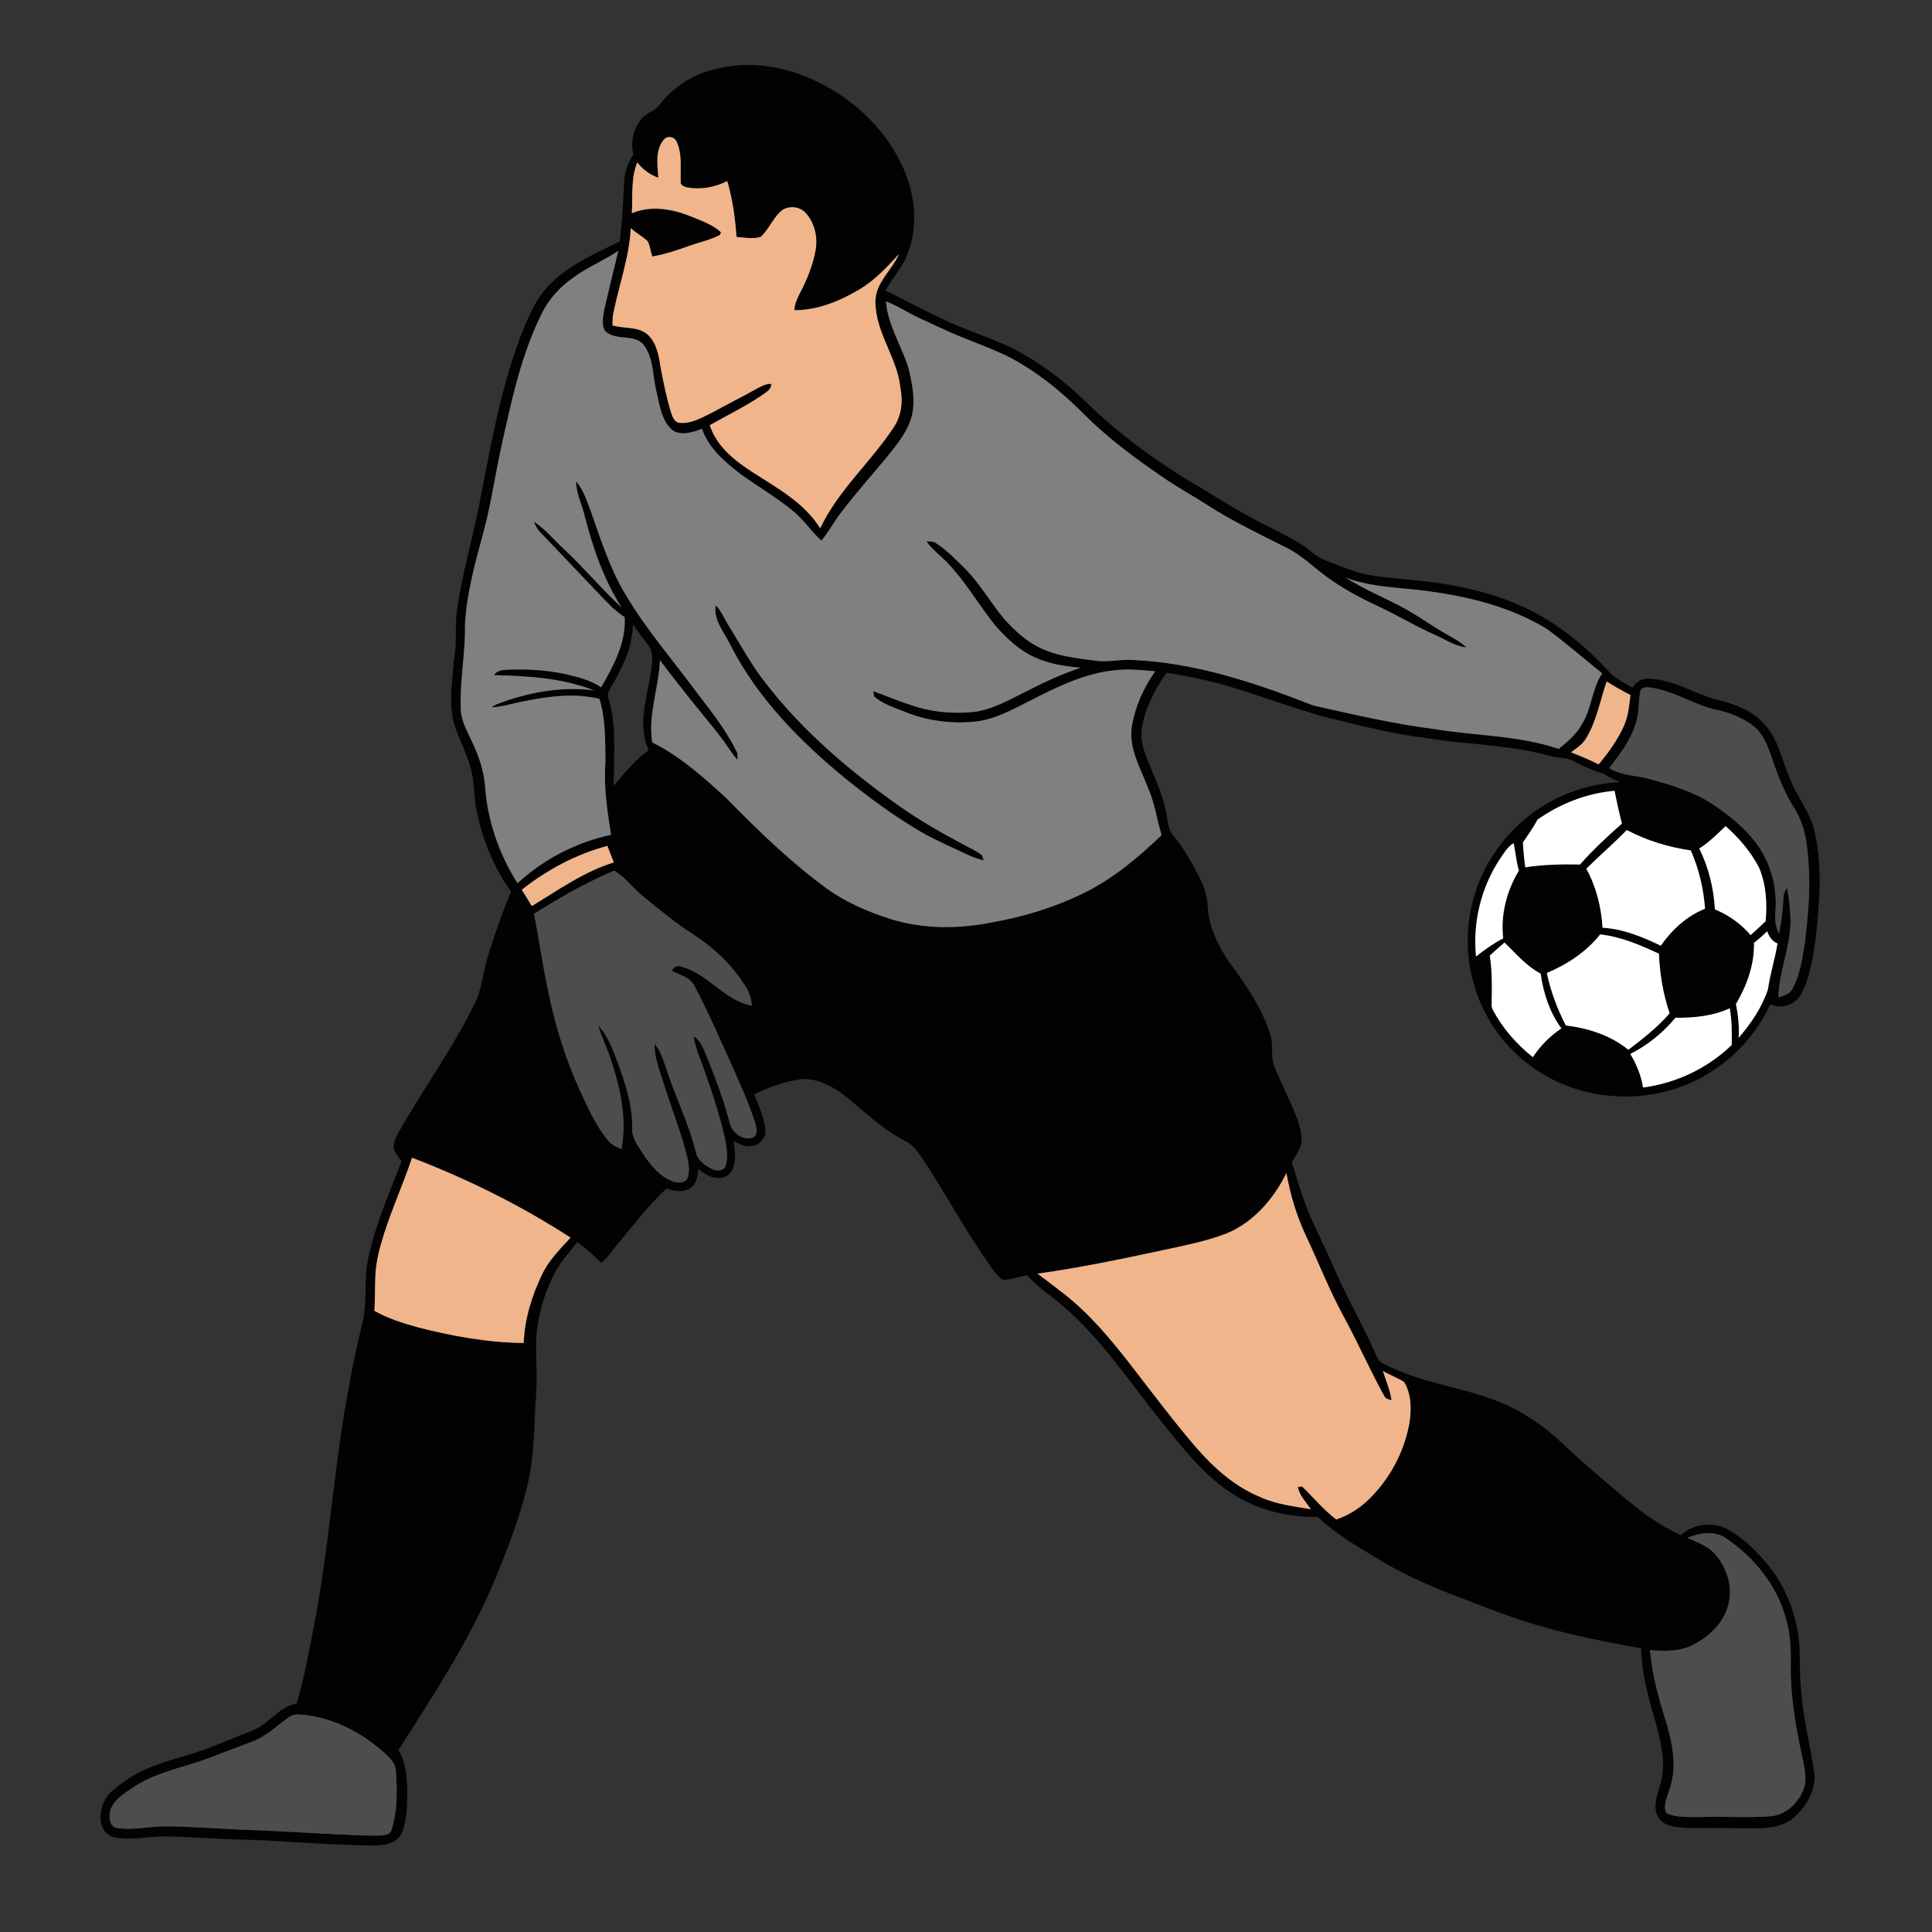 <?xml version="1.0" encoding="UTF-8" ?>
<!DOCTYPE svg PUBLIC "-//W3C//DTD SVG 1.1//EN" "http://www.w3.org/Graphics/SVG/1.1/DTD/svg11.dtd">
<svg width="1000pt" height="1000pt" viewBox="0 0 1000 1000" version="1.1" xmlns="http://www.w3.org/2000/svg">
<rect x="0" y="0" width="1000" height="1000" fill="#333333" stroke="none"/>
<g id="#020202ff">
<path fill="#020202" opacity="1.00" d=" M 372.27 35.32 C 390.47 31.01 409.75 35.16 426.05 43.81 C 444.23 53.44 459.76 68.81 467.91 87.86 C 473.79 101.54 475.33 117.60 469.68 131.62 C 467.09 138.55 461.77 143.89 458.38 150.38 C 467.77 155.13 477.13 159.93 486.59 164.54 C 498.95 170.58 512.20 174.53 524.60 180.49 C 538.12 187.63 550.54 196.82 561.51 207.47 C 579.74 225.44 600.72 240.44 622.82 253.27 C 632.74 259.39 642.68 265.48 653.05 270.81 C 660.08 274.43 667.29 277.76 673.96 282.05 C 677.84 284.45 680.97 288.04 685.31 289.70 C 689.81 291.62 694.43 293.27 699.02 294.98 C 710.55 299.17 722.96 299.16 735.01 300.58 C 751.91 302.46 768.86 305.75 784.57 312.46 C 803.75 320.33 820.24 333.73 834.06 349.00 C 837.34 351.77 841.14 353.84 844.90 355.91 C 846.76 353.24 849.56 351.13 852.96 351.29 C 865.12 351.41 875.70 358.21 886.99 361.76 C 896.97 364.03 907.54 367.57 914.12 375.91 C 920.88 383.71 922.40 394.24 926.64 403.34 C 930.03 412.50 936.79 420.09 939.04 429.72 C 943.43 448.07 941.85 467.17 939.78 485.73 C 938.34 495.47 937.04 505.56 932.37 514.37 C 929.44 520.08 922.06 522.53 916.28 519.78 C 909.36 534.97 897.61 547.87 883.19 556.26 C 855.72 572.68 818.73 571.08 792.88 552.15 C 778.23 541.65 767.35 526.02 762.63 508.61 C 758.15 492.55 758.82 475.13 764.46 459.44 C 771.32 440.33 785.49 423.97 803.40 414.40 C 814.26 408.74 826.33 405.38 838.57 404.79 C 835.63 403.70 832.82 402.29 830.26 400.48 C 824.60 399.01 819.34 396.40 814.11 393.85 C 810.12 391.71 805.42 392.44 801.21 391.01 C 780.62 385.30 759.09 385.50 738.13 381.98 C 720.46 379.92 703.25 375.26 685.99 371.16 C 667.48 365.98 649.53 359.01 631.04 353.81 C 622.07 351.43 612.94 349.69 603.79 348.19 C 597.75 356.85 592.66 366.43 590.98 376.98 C 590.43 381.17 591.07 385.44 592.50 389.40 C 596.22 399.94 601.77 409.89 603.65 421.01 C 604.57 424.91 604.50 429.42 607.34 432.57 C 612.45 438.50 616.15 445.45 619.85 452.30 C 622.63 457.49 624.86 463.10 625.08 469.05 C 625.72 481.05 631.66 491.92 638.70 501.37 C 646.25 511.90 653.61 522.91 657.45 535.40 C 659.38 540.86 657.37 546.90 659.72 552.26 C 663.34 561.45 668.17 570.13 671.52 579.43 C 672.78 583.40 674.08 587.57 673.59 591.78 C 672.69 595.39 670.44 598.45 668.65 601.65 C 671.85 612.09 674.90 622.62 679.50 632.56 C 683.48 641.25 687.75 649.79 691.51 658.58 C 697.63 672.75 705.56 686.05 711.70 700.22 C 712.59 701.92 713.12 704.03 714.83 705.14 C 738.63 718.48 767.85 717.97 790.77 733.27 C 803.75 740.88 813.57 752.45 825.10 761.89 C 839.26 773.76 852.84 786.94 869.94 794.55 C 876.39 788.70 886.70 787.41 894.35 791.63 C 901.60 795.73 907.76 801.55 913.23 807.78 C 925.36 821.43 931.73 839.79 931.55 857.98 C 931.56 868.66 932.33 879.34 934.15 889.87 C 935.49 898.93 937.71 907.84 938.94 916.91 C 940.42 926.27 934.95 935.20 928.10 941.09 C 922.28 946.02 914.25 946.29 907.01 946.31 C 895.69 946.19 884.38 946.21 873.06 946.14 C 867.91 945.74 861.31 945.64 858.34 940.62 C 855.24 935.54 857.70 929.51 859.18 924.32 C 862.46 914.47 860.14 903.96 857.68 894.22 C 853.85 880.80 849.69 867.21 849.47 853.15 C 832.21 850.05 814.96 846.72 798.09 841.88 C 783.98 837.95 770.35 832.54 756.70 827.28 C 743.27 822.24 730.03 816.56 717.56 809.44 C 705.31 802.02 692.55 795.06 682.07 785.17 C 667.35 785.32 652.32 782.05 639.69 774.26 C 623.47 764.55 611.95 749.15 600.23 734.71 C 583.96 714.46 569.60 692.27 549.54 675.44 C 543.65 670.23 536.67 666.18 531.67 660.02 C 527.46 660.74 523.37 662.42 519.07 662.45 C 516.30 660.72 514.53 657.90 512.64 655.34 C 500.37 637.96 490.22 619.22 478.60 601.42 C 475.84 597.28 473.04 592.77 468.40 590.52 C 457.33 584.80 448.26 576.15 438.73 568.29 C 432.32 562.99 424.55 558.64 416.07 558.42 C 407.13 559.35 398.49 562.41 390.48 566.39 C 392.62 572.51 395.71 578.48 396.17 585.04 C 396.47 588.86 393.57 592.31 389.89 593.06 C 386.30 594.12 382.83 592.27 379.79 590.57 C 380.43 596.33 381.70 603.57 377.12 608.10 C 372.11 611.83 365.69 608.61 361.52 605.14 C 361.05 608.53 360.67 612.49 357.65 614.69 C 353.96 617.59 349.02 616.41 344.93 615.19 C 336.11 623.33 328.87 632.95 321.17 642.11 C 317.84 645.96 315.13 650.37 311.22 653.69 C 307.32 649.83 303.30 646.07 298.79 642.93 C 294.76 648.21 290.10 653.09 287.00 659.02 C 282.36 668.06 279.32 677.93 277.91 687.98 C 276.79 699.28 278.42 710.64 277.48 721.95 C 276.32 736.94 276.76 752.14 273.42 766.89 C 270.09 781.74 264.82 796.08 259.16 810.18 C 246.05 844.39 225.81 875.16 206.19 905.89 C 210.07 911.81 210.46 919.12 210.78 925.99 C 210.76 933.42 210.87 941.16 208.18 948.21 C 206.62 952.35 202.27 954.52 198.08 954.92 C 190.73 955.66 183.35 954.88 175.99 954.72 C 158.63 954.19 141.34 952.39 123.97 952.17 C 111.29 951.76 98.64 950.77 85.96 950.53 C 77.00 950.41 67.92 952.86 59.04 950.93 C 54.14 949.91 51.67 944.63 52.15 939.99 C 51.99 934.77 54.62 929.90 58.52 926.57 C 64.47 921.53 71.18 917.32 78.46 914.49 C 89.23 910.20 100.70 907.95 111.39 903.45 C 118.05 900.75 124.70 898.05 131.39 895.42 C 139.51 892.02 144.49 883.25 153.51 881.76 C 157.34 869.34 159.57 856.54 162.08 843.81 C 170.56 801.20 172.75 757.62 181.13 714.99 C 182.80 704.90 185.19 694.96 187.52 685.01 C 190.31 673.74 188.14 661.95 190.72 650.65 C 194.54 633.53 201.49 617.35 207.87 601.09 C 206.28 598.89 204.24 596.76 203.78 593.98 C 203.69 590.97 205.18 588.23 206.60 585.67 C 219.04 563.62 234.09 543.05 245.27 520.29 C 249.67 512.12 250.02 502.66 252.84 493.96 C 256.29 482.99 260.10 472.12 264.49 461.49 C 255.01 448.24 249.06 432.76 246.15 416.80 C 245.28 410.38 245.46 403.79 243.59 397.54 C 241.41 389.16 236.96 381.59 234.66 373.25 C 232.38 362.61 234.11 351.70 235.03 341.01 C 236.73 331.99 235.20 322.76 236.82 313.74 C 239.44 296.96 244.06 280.58 247.50 263.96 C 253.46 233.82 258.46 203.23 269.35 174.37 C 273.32 164.38 277.48 153.98 285.39 146.39 C 295.36 136.61 308.46 131.12 320.77 124.96 C 322.06 114.67 322.56 104.31 323.05 93.96 C 323.22 88.92 325.16 84.19 327.82 79.98 C 326.27 73.49 327.87 66.35 332.25 61.29 C 334.77 58.30 339.05 57.52 341.30 54.27 C 348.86 44.47 360.10 37.58 372.27 35.32 M 343.50 72.41 C 338.98 77.91 340.38 85.48 340.72 92.02 C 336.44 90.40 332.63 87.72 329.86 84.06 C 326.43 92.43 327.55 101.59 327.04 110.39 C 336.70 106.25 347.58 108.07 357.06 111.80 C 362.64 114.13 368.65 116.07 373.19 120.22 C 373.03 120.59 372.71 121.32 372.55 121.68 C 367.64 124.16 362.22 125.34 357.06 127.15 C 350.69 129.40 344.29 131.65 337.60 132.74 C 336.72 130.13 336.54 127.27 335.22 124.83 C 332.53 122.30 329.18 120.59 326.49 118.05 C 325.71 133.39 320.22 147.90 317.33 162.87 C 317.03 164.71 317.03 166.58 317.01 168.44 C 322.95 170.19 329.91 168.84 335.01 172.99 C 339.80 177.22 341.00 183.93 341.87 189.96 C 343.41 197.99 345.00 206.04 347.44 213.85 C 348.18 216.02 349.30 218.87 352.04 218.89 C 358.30 219.36 363.86 215.80 369.29 213.20 C 376.58 209.15 384.06 205.47 391.33 201.39 C 393.76 200.11 396.26 198.55 399.12 198.70 C 399.45 201.41 396.83 202.74 395.02 204.14 C 386.25 210.19 376.62 214.83 367.37 220.07 C 370.86 231.00 380.29 238.47 389.57 244.44 C 402.28 252.63 416.32 260.22 424.54 273.44 C 433.80 253.82 450.58 239.31 462.43 221.42 C 466.54 215.49 467.49 207.96 466.08 200.98 C 464.58 185.18 452.97 172.01 453.12 155.91 C 453.20 146.13 461.77 139.89 465.29 131.45 C 459.01 138.46 452.42 145.40 444.20 150.18 C 434.23 156.03 422.93 160.57 411.23 160.56 C 411.18 157.47 412.58 154.64 413.93 151.95 C 417.57 145.04 420.60 137.71 422.05 130.01 C 423.43 123.06 421.79 115.31 416.86 110.08 C 413.58 106.47 407.21 106.28 403.74 109.69 C 399.85 113.55 397.73 118.86 393.79 122.62 C 389.68 123.81 385.36 123.01 381.20 122.63 C 380.57 112.88 379.18 103.10 376.43 93.72 C 370.18 96.89 362.96 98.25 356.03 97.07 C 354.50 96.72 352.12 96.12 352.35 94.09 C 352.06 87.27 353.24 80.00 350.35 73.58 C 349.31 70.74 345.37 69.88 343.50 72.41 M 296.71 143.73 C 289.63 148.59 283.74 155.21 280.06 163.00 C 269.58 184.38 264.68 207.88 259.54 230.98 C 256.33 245.47 254.32 260.21 250.48 274.57 C 246.21 290.48 241.61 306.50 240.67 323.04 C 241.03 337.73 237.90 352.28 238.50 366.98 C 238.61 372.80 241.56 377.92 243.93 383.06 C 247.43 390.28 250.20 397.97 251.00 405.99 C 252.10 424.13 258.14 441.84 267.86 457.17 C 281.37 444.69 298.30 435.94 316.28 432.09 C 314.27 419.51 312.38 406.77 313.39 394.00 C 313.19 383.21 313.53 372.13 310.26 361.72 C 296.99 358.51 283.15 360.51 269.98 363.23 C 264.77 364.26 259.65 365.90 254.30 366.13 C 255.23 365.52 256.18 364.97 257.18 364.48 C 273.09 358.42 290.40 355.12 307.43 357.33 C 291.02 350.90 273.12 349.87 255.69 349.47 C 257.23 346.89 260.37 346.74 263.05 346.62 C 272.83 346.26 282.69 346.76 292.28 348.83 C 298.82 350.29 305.51 351.93 311.14 355.76 C 317.51 344.67 324.14 332.69 323.32 319.44 C 320.25 317.32 317.30 315.00 314.72 312.29 C 303.08 300.24 291.67 287.97 280.03 275.92 C 278.36 274.25 277.10 272.23 276.35 270.00 C 282.44 273.98 287.00 279.78 292.36 284.63 C 302.52 294.18 311.47 304.93 321.72 314.38 C 312.47 299.99 306.92 283.68 302.67 267.22 C 301.29 261.15 298.15 255.42 298.21 249.08 C 302.01 253.69 303.85 259.48 305.93 264.98 C 311.00 279.43 315.71 294.18 323.58 307.41 C 334.53 325.97 348.75 342.24 361.49 359.52 C 368.68 368.86 375.97 378.24 381.20 388.85 C 382.00 390.22 381.67 391.83 381.68 393.33 C 379.78 391.17 378.15 388.82 376.57 386.44 C 372.61 380.48 367.89 375.09 363.42 369.52 C 355.97 360.40 348.71 351.12 341.58 341.74 C 341.03 356.00 335.31 369.88 337.60 384.25 C 352.04 391.42 364.14 402.30 375.92 413.11 C 392.27 429.80 409.13 446.15 428.02 459.98 C 438.08 467.15 449.57 472.12 461.32 475.80 C 478.30 480.99 496.50 480.86 513.80 477.36 C 530.38 474.40 546.66 469.39 561.74 461.85 C 576.57 454.45 589.34 443.66 601.23 432.26 C 598.75 424.17 597.70 415.65 594.23 407.86 C 590.33 397.64 584.14 387.36 585.82 376.01 C 587.56 365.72 591.89 355.95 597.93 347.47 C 590.98 346.83 583.97 346.08 577.00 346.92 C 561.48 348.49 547.24 355.47 533.55 362.50 C 524.45 367.06 515.31 372.26 505.03 373.49 C 492.72 374.79 480.10 373.18 468.61 368.54 C 463.07 366.24 457.00 364.53 452.43 360.49 C 452.33 359.80 452.13 358.43 452.03 357.75 C 458.46 360.05 464.73 362.79 471.26 364.84 C 481.64 368.56 492.86 369.57 503.80 368.52 C 513.87 367.32 522.69 361.99 531.64 357.63 C 540.55 353.00 549.73 348.86 559.25 345.62 C 551.24 344.87 543.10 343.72 535.74 340.28 C 527.79 336.82 521.39 330.72 515.65 324.37 C 505.87 312.45 498.52 298.49 487.02 288.03 C 484.36 285.59 481.58 283.21 479.52 280.22 C 481.28 280.22 483.21 280.11 484.69 281.26 C 490.02 284.82 494.57 289.42 499.12 293.91 C 507.07 301.83 512.59 311.72 519.71 320.32 C 525.13 326.30 531.18 332.01 538.58 335.43 C 547.42 339.72 557.33 340.70 566.94 341.95 C 573.28 342.94 579.61 341.20 585.97 341.58 C 618.51 342.92 649.73 353.40 679.80 365.16 C 700.55 369.80 721.32 374.68 742.44 377.36 C 763.84 380.90 786.02 380.58 806.76 387.62 C 811.54 383.83 816.33 379.73 819.16 374.20 C 823.97 366.21 823.99 356.30 829.30 348.56 C 819.76 340.86 810.50 332.79 800.62 325.52 C 779.21 312.54 754.14 307.35 729.51 304.88 C 718.35 303.83 706.99 303.01 696.43 298.95 C 705.34 304.57 715.05 308.70 724.38 313.52 C 732.41 317.62 739.68 322.99 747.46 327.52 C 751.39 329.90 755.65 331.88 759.03 335.08 C 752.96 334.54 747.92 330.80 742.46 328.49 C 732.48 324.08 723.18 318.36 713.28 313.80 C 704.21 309.53 695.28 304.83 687.17 298.90 C 679.98 293.74 673.71 287.25 665.65 283.39 C 651.80 276.36 637.72 269.71 624.67 261.25 C 616.95 256.28 608.85 251.92 601.33 246.64 C 587.26 236.95 573.38 226.79 561.34 214.62 C 549.38 202.64 536.08 191.76 520.92 184.09 C 513.02 180.46 504.90 177.33 496.83 174.10 C 489.83 171.32 483.12 167.89 476.25 164.83 C 470.23 162.14 464.77 158.33 458.59 156.00 C 459.51 168.17 466.39 178.60 470.08 189.96 C 472.04 197.91 473.82 206.30 472.17 214.47 C 470.15 223.13 464.26 230.12 458.79 236.87 C 450.81 246.52 442.43 255.85 434.92 265.87 C 431.47 270.40 428.80 275.48 425.14 279.85 C 419.91 275.08 416.02 269.03 410.52 264.53 C 401.99 257.51 392.41 251.92 383.44 245.50 C 375.28 239.13 366.78 232.12 363.37 221.96 C 358.64 223.70 352.89 225.72 348.22 222.80 C 342.30 217.85 341.44 209.60 339.75 202.55 C 337.75 194.38 338.36 185.09 332.90 178.16 C 327.73 172.58 318.23 176.72 313.03 171.11 C 311.33 168.04 312.11 164.27 312.62 160.96 C 314.94 150.56 317.55 140.22 320.05 129.85 C 312.53 134.92 304.00 138.28 296.71 143.73 M 327.55 322.94 C 327.58 334.70 322.24 345.52 316.42 355.42 C 315.60 357.12 314.13 358.90 314.82 360.91 C 319.44 375.74 317.55 391.48 317.66 406.75 C 323.17 400.11 328.76 393.39 335.78 388.27 C 330.03 376.03 334.38 362.54 336.57 350.01 C 337.34 344.70 339.09 338.32 335.32 333.73 C 332.65 330.19 329.96 326.67 327.55 322.94 M 820.65 382.63 C 818.79 385.52 815.82 387.38 813.13 389.41 C 818.00 391.26 822.81 393.30 827.47 395.66 C 832.56 389.49 837.36 382.95 840.61 375.60 C 842.83 370.61 843.29 365.11 843.93 359.75 C 839.74 357.56 835.58 355.32 831.62 352.73 C 828.11 362.73 826.40 373.53 820.65 382.63 M 849.04 358.04 C 847.89 362.98 848.47 368.17 847.07 373.07 C 844.58 382.33 838.72 390.15 832.91 397.60 C 839.67 401.71 847.81 401.36 855.19 403.56 C 865.84 406.61 876.65 409.85 886.00 415.98 C 893.90 421.18 901.46 427.13 907.45 434.51 C 916.14 444.79 920.02 458.63 918.98 471.96 C 918.60 475.82 918.97 479.77 920.81 483.25 C 922.22 476.87 922.73 470.35 923.19 463.86 C 923.19 462.21 924.09 460.81 924.91 459.45 C 926.20 465.19 926.52 471.11 926.81 476.97 C 926.60 490.34 920.82 502.94 920.47 516.30 C 923.15 515.34 926.38 514.59 927.77 511.79 C 931.86 504.31 932.95 495.66 934.27 487.36 C 935.74 474.98 936.88 462.50 936.29 450.02 C 935.70 439.42 934.86 428.23 929.12 418.97 C 923.62 410.38 919.91 400.81 916.74 391.16 C 914.88 385.88 912.67 380.42 908.52 376.52 C 902.94 372.01 896.19 369.08 889.21 367.57 C 876.99 365.13 866.44 357.40 853.97 355.85 C 852.15 355.62 849.20 355.61 849.04 358.04 M 795.76 424.30 C 793.63 428.44 790.85 432.19 788.27 436.05 C 788.47 440.36 788.90 444.65 789.48 448.93 C 798.85 447.46 808.35 447.28 817.82 447.47 C 824.48 439.86 831.94 432.99 839.49 426.28 C 838.05 420.66 836.85 414.99 835.67 409.32 C 821.30 410.57 807.49 415.96 795.76 424.30 M 879.53 439.19 C 884.39 448.96 887.03 459.81 887.64 470.69 C 894.70 473.64 901.20 478.11 906.09 484.03 C 908.74 481.68 911.33 479.26 913.90 476.81 C 914.72 467.39 914.19 457.61 910.38 448.84 C 906.06 440.76 900.07 433.63 893.17 427.62 C 888.85 431.74 884.59 435.98 879.53 439.19 M 842.01 429.62 C 835.30 436.57 827.92 442.84 821.06 449.65 C 826.22 458.96 828.85 469.60 829.46 480.19 C 840.09 480.81 850.12 484.91 859.60 489.50 C 865.32 481.29 873.14 474.08 882.53 470.35 C 881.77 459.98 879.35 449.69 875.14 440.17 C 863.62 438.54 852.31 435.04 842.01 429.62 M 776.45 444.45 C 766.62 459.25 762.20 477.43 763.98 495.09 C 768.41 491.58 773.03 488.31 778.05 485.68 C 776.64 473.59 779.84 460.98 786.19 450.63 C 784.81 445.99 784.44 441.14 783.45 436.42 C 780.28 438.24 778.49 441.56 776.45 444.45 M 270.07 460.52 C 271.80 463.34 273.53 466.16 275.27 468.98 C 288.96 460.70 302.26 451.14 317.72 446.40 C 316.59 443.55 315.49 440.69 314.39 437.83 C 298.22 442.11 283.18 450.20 270.07 460.52 M 276.40 473.00 C 279.05 486.16 280.79 499.48 283.65 512.60 C 287.22 530.51 292.67 548.06 300.27 564.68 C 304.38 573.55 308.41 582.67 314.72 590.25 C 316.45 592.52 319.05 593.77 321.67 594.74 C 324.56 579.26 321.18 563.41 316.25 548.71 C 314.34 542.61 311.37 536.89 309.63 530.73 C 314.73 536.19 317.18 543.40 319.84 550.23 C 323.80 561.06 327.44 572.31 327.26 583.98 C 326.91 589.04 330.29 593.12 332.81 597.16 C 336.74 603.03 341.45 609.09 348.36 611.51 C 350.84 612.35 354.57 612.61 355.88 609.79 C 357.48 605.34 356.07 600.52 355.01 596.10 C 351.66 583.84 347.02 571.99 343.21 559.88 C 341.26 553.50 338.60 547.16 338.82 540.36 C 342.39 544.44 343.61 549.82 345.42 554.79 C 350.00 568.64 356.64 581.79 360.06 596.02 C 360.91 600.50 364.98 603.42 368.87 605.22 C 371.02 606.17 374.44 606.25 375.47 603.68 C 377.05 599.27 376.16 594.47 375.36 589.99 C 372.63 577.36 368.52 565.07 364.18 552.91 C 362.28 547.45 359.76 542.13 359.02 536.34 C 363.31 539.05 364.55 544.21 366.50 548.56 C 370.77 559.27 374.84 570.08 377.72 581.26 C 378.87 586.24 384.61 590.74 389.70 588.70 C 392.61 587.35 391.52 583.70 390.90 581.30 C 387.21 569.79 382.06 558.82 377.18 547.78 C 371.41 535.30 366.02 522.63 359.54 510.50 C 357.31 505.83 351.80 504.65 347.61 502.39 C 348.72 501.07 349.94 499.49 351.93 500.18 C 366.12 503.38 374.75 517.89 389.17 520.54 C 388.84 517.42 388.19 514.29 386.49 511.62 C 379.69 500.12 369.75 490.68 358.56 483.50 C 349.50 477.73 341.30 470.77 332.96 464.04 C 327.69 459.88 323.79 454.15 317.95 450.68 C 303.40 456.72 289.72 464.64 276.40 473.00 M 907.86 488.04 C 908.14 499.25 904.14 510.17 898.53 519.73 C 899.68 525.46 900.29 531.34 899.91 537.19 C 906.30 529.78 911.97 521.46 915.08 512.13 C 916.23 504.10 918.71 496.34 920.04 488.35 C 917.23 487.24 915.67 484.73 914.66 482.04 C 912.53 484.19 910.23 486.16 907.86 488.04 M 800.63 503.62 C 802.64 513.10 806.03 522.20 810.50 530.79 C 822.01 532.16 833.76 535.91 842.81 543.37 C 850.39 537.62 857.93 531.72 864.20 524.50 C 860.83 514.58 859.09 504.09 858.66 493.63 C 848.96 489.15 838.96 484.82 828.25 483.65 C 821.10 492.67 811.16 499.20 800.63 503.62 M 771.11 494.63 C 772.27 502.02 772.28 509.52 772.11 516.98 C 772.23 518.83 771.70 520.87 772.64 522.60 C 777.68 532.18 784.97 540.46 793.41 547.20 C 797.25 541.28 802.31 536.22 808.17 532.29 C 802.11 524.05 798.83 513.99 797.44 503.93 C 790.02 500.11 784.68 493.51 778.70 487.88 C 776.12 490.07 773.59 492.33 771.11 494.63 M 867.19 526.77 C 860.82 534.57 852.79 540.97 843.84 545.56 C 847.09 550.86 849.46 556.72 850.43 562.89 C 867.56 560.67 883.91 552.91 896.32 540.88 C 896.49 534.53 896.41 528.16 895.34 521.88 C 886.57 525.91 876.74 526.93 867.19 526.77 M 213.27 599.24 C 208.82 612.53 203.01 625.34 198.75 638.70 C 196.47 645.92 194.52 653.32 194.24 660.92 C 194.03 666.78 194.16 672.64 193.79 678.50 C 200.77 682.44 208.48 684.85 216.18 686.99 C 234.11 691.61 252.50 694.96 271.07 695.13 C 271.53 682.76 275.26 670.68 280.62 659.60 C 284.09 652.25 289.93 646.50 295.33 640.58 C 269.56 623.92 241.92 610.19 213.27 599.24 M 632.28 639.37 C 623.83 642.37 615.06 644.27 606.32 646.14 C 583.32 651.05 560.31 656.02 537.00 659.24 C 541.52 662.63 546.04 666.01 550.48 669.50 C 564.15 680.10 575.22 693.56 585.77 707.15 C 596.52 721.04 607.05 735.12 618.47 748.48 C 627.79 759.35 638.75 769.27 652.13 774.80 C 660.44 778.64 669.61 779.66 678.53 781.21 C 676.12 777.51 672.60 774.22 671.81 769.72 C 672.33 769.64 673.37 769.46 673.89 769.38 C 679.81 775.06 685.08 781.47 691.64 786.51 C 697.87 784.37 703.58 780.84 708.32 776.27 C 719.15 765.77 726.71 751.84 729.43 736.99 C 730.65 729.76 730.66 721.73 726.75 715.29 C 723.26 713.09 719.32 711.69 715.77 709.59 C 717.34 714.62 719.50 719.50 720.25 724.76 C 718.90 724.22 717.16 724.13 716.53 722.60 C 709.13 709.35 703.10 695.39 695.83 682.08 C 688.24 668.23 682.49 653.51 675.78 639.24 C 671.04 629.04 667.81 618.22 665.86 607.16 C 658.88 621.25 647.53 634.22 632.28 639.37 M 873.33 795.95 C 878.57 798.30 884.33 800.28 888.11 804.87 C 893.95 811.88 897.10 821.66 894.55 830.66 C 892.24 840.00 884.66 847.04 876.38 851.35 C 869.53 854.98 861.55 854.60 854.05 854.11 C 855.08 866.38 858.27 878.34 862.02 890.03 C 865.47 901.65 868.38 914.45 864.09 926.26 C 862.99 930.16 860.64 934.43 862.47 938.48 C 868.25 941.10 874.85 940.36 881.03 940.48 C 892.70 940.09 904.40 940.98 916.05 940.11 C 924.25 939.64 931.05 933.16 933.68 925.66 C 935.55 920.04 933.71 914.14 932.70 908.55 C 929.34 893.25 926.70 877.69 926.88 861.97 C 927.04 853.50 926.75 844.91 924.09 836.80 C 919.42 820.14 907.78 806.07 893.68 796.39 C 887.63 792.07 879.78 793.32 873.33 795.95 M 150.38 888.26 C 143.98 892.50 138.53 898.29 131.27 901.17 C 123.78 904.10 116.20 906.81 108.72 909.75 C 95.48 914.81 80.98 917.06 69.03 925.09 C 64.61 928.11 59.46 931.05 57.35 936.24 C 56.17 939.74 56.27 945.80 61.09 946.23 C 69.39 947.42 77.69 945.18 86.02 945.30 C 99.36 945.42 112.67 946.48 125.99 947.09 C 148.68 947.74 171.31 949.71 194.00 950.14 C 196.98 949.85 201.69 950.60 202.78 946.91 C 205.69 937.22 205.63 926.88 204.92 916.88 C 204.92 913.23 202.36 910.45 199.88 908.10 C 188.04 897.23 173.10 889.18 156.94 887.57 C 154.76 887.45 152.36 887.11 150.38 888.26 Z" />
<path fill="#020202" opacity="1.00" d=" M 370.47 313.30 C 373.41 316.29 374.90 320.28 377.12 323.78 C 383.30 333.59 388.71 343.93 395.92 353.06 C 415.27 378.30 439.80 399.05 465.66 417.34 C 476.19 424.78 487.43 431.13 498.80 437.18 C 501.98 438.97 505.42 440.41 508.29 442.71 C 508.51 443.36 508.94 444.65 509.16 445.29 C 505.70 444.59 502.43 443.22 499.27 441.69 C 491.89 438.13 484.30 434.99 477.21 430.86 C 463.50 422.94 450.72 413.52 438.37 403.62 C 414.51 384.14 392.23 361.68 378.12 333.98 C 375.01 327.37 369.14 321.12 370.47 313.30 Z" />
</g>
<g id="#f0b58bff">
<path fill="#f0b58b" opacity="1.00" d=" M 343.50 72.41 C 345.37 69.88 349.31 70.74 350.35 73.58 C 353.24 80.00 352.06 87.27 352.35 94.09 C 352.12 96.12 354.50 96.72 356.03 97.07 C 362.96 98.25 370.18 96.89 376.43 93.72 C 379.18 103.10 380.57 112.88 381.20 122.63 C 385.36 123.01 389.68 123.81 393.79 122.62 C 397.73 118.86 399.85 113.55 403.74 109.69 C 407.21 106.28 413.58 106.47 416.86 110.08 C 421.79 115.31 423.43 123.06 422.05 130.01 C 420.60 137.71 417.57 145.04 413.93 151.95 C 412.58 154.64 411.18 157.47 411.23 160.56 C 422.93 160.57 434.23 156.03 444.20 150.18 C 452.42 145.40 459.01 138.46 465.29 131.45 C 461.77 139.89 453.20 146.13 453.12 155.91 C 452.97 172.01 464.58 185.18 466.08 200.98 C 467.49 207.96 466.54 215.49 462.43 221.42 C 450.58 239.31 433.80 253.82 424.54 273.44 C 416.32 260.22 402.28 252.63 389.57 244.44 C 380.29 238.47 370.86 231.00 367.37 220.07 C 376.62 214.83 386.25 210.19 395.02 204.14 C 396.83 202.74 399.45 201.41 399.12 198.70 C 396.26 198.55 393.76 200.11 391.33 201.39 C 384.06 205.47 376.58 209.15 369.29 213.20 C 363.86 215.80 358.30 219.36 352.04 218.89 C 349.30 218.87 348.18 216.02 347.44 213.85 C 345.00 206.04 343.41 197.99 341.87 189.96 C 341.00 183.93 339.80 177.22 335.01 172.99 C 329.91 168.84 322.95 170.19 317.01 168.44 C 317.03 166.58 317.03 164.71 317.33 162.87 C 320.22 147.90 325.71 133.39 326.49 118.05 C 329.18 120.59 332.53 122.30 335.22 124.83 C 336.54 127.27 336.72 130.13 337.60 132.74 C 344.29 131.65 350.69 129.40 357.06 127.15 C 362.22 125.34 367.64 124.16 372.55 121.68 C 372.71 121.32 373.03 120.59 373.19 120.22 C 368.65 116.07 362.64 114.13 357.06 111.80 C 347.58 108.07 336.70 106.25 327.04 110.39 C 327.55 101.59 326.43 92.43 329.86 84.06 C 332.63 87.72 336.44 90.40 340.72 92.02 C 340.38 85.48 338.98 77.91 343.50 72.41 Z" />
<path fill="#f0b58b" opacity="1.00" d=" M 820.65 382.63 C 826.40 373.53 828.11 362.73 831.62 352.73 C 835.58 355.32 839.74 357.56 843.93 359.75 C 843.29 365.11 842.83 370.61 840.61 375.60 C 837.36 382.95 832.56 389.49 827.47 395.66 C 822.81 393.30 818.00 391.26 813.13 389.41 C 815.82 387.38 818.79 385.52 820.65 382.63 Z" />
<path fill="#f0b58b" opacity="1.00" d=" M 270.07 460.52 C 283.18 450.20 298.22 442.11 314.39 437.83 C 315.49 440.69 316.59 443.55 317.72 446.40 C 302.26 451.14 288.96 460.70 275.27 468.98 C 273.53 466.16 271.80 463.34 270.07 460.52 Z" />
<path fill="#f0b58b" opacity="1.00" d=" M 213.27 599.24 C 241.92 610.19 269.56 623.92 295.33 640.58 C 289.93 646.50 284.09 652.25 280.62 659.60 C 275.26 670.68 271.53 682.76 271.07 695.13 C 252.50 694.96 234.11 691.61 216.18 686.99 C 208.48 684.85 200.77 682.44 193.79 678.50 C 194.16 672.64 194.03 666.78 194.24 660.92 C 194.52 653.32 196.47 645.92 198.75 638.70 C 203.01 625.34 208.82 612.53 213.27 599.24 Z" />
<path fill="#f0b58b" opacity="1.00" d=" M 632.28 639.37 C 647.53 634.22 658.88 621.25 665.86 607.16 C 667.81 618.22 671.04 629.04 675.78 639.24 C 682.49 653.51 688.24 668.23 695.83 682.08 C 703.10 695.39 709.13 709.35 716.53 722.60 C 717.16 724.13 718.90 724.22 720.25 724.76 C 719.50 719.50 717.34 714.62 715.77 709.59 C 719.32 711.69 723.26 713.09 726.75 715.29 C 730.66 721.73 730.65 729.76 729.43 736.99 C 726.71 751.84 719.15 765.77 708.32 776.27 C 703.58 780.84 697.87 784.37 691.64 786.51 C 685.08 781.47 679.81 775.06 673.89 769.38 C 673.37 769.46 672.33 769.64 671.81 769.72 C 672.60 774.22 676.12 777.51 678.53 781.21 C 669.61 779.66 660.44 778.64 652.13 774.80 C 638.75 769.27 627.79 759.35 618.47 748.48 C 607.05 735.12 596.52 721.04 585.77 707.15 C 575.22 693.56 564.15 680.10 550.48 669.50 C 546.04 666.01 541.52 662.63 537.00 659.24 C 560.31 656.02 583.32 651.05 606.32 646.14 C 615.06 644.27 623.83 642.37 632.28 639.37 Z" />
</g>
<g id="#f35e11ff">
<path fill="grey" opacity="1.00" d=" M 296.71 143.73 C 304.00 138.28 312.53 134.92 320.05 129.85 C 317.55 140.22 314.94 150.56 312.62 160.96 C 312.11 164.27 311.33 168.04 313.03 171.11 C 318.23 176.72 327.73 172.58 332.90 178.16 C 338.36 185.09 337.75 194.38 339.75 202.55 C 341.44 209.60 342.30 217.85 348.22 222.80 C 352.89 225.72 358.64 223.70 363.37 221.96 C 366.78 232.12 375.28 239.13 383.44 245.50 C 392.41 251.92 401.99 257.51 410.52 264.53 C 416.02 269.03 419.91 275.08 425.14 279.85 C 428.80 275.48 431.47 270.40 434.92 265.87 C 442.43 255.85 450.81 246.52 458.79 236.87 C 464.26 230.12 470.15 223.13 472.17 214.47 C 473.82 206.30 472.04 197.91 470.08 189.96 C 466.39 178.60 459.51 168.17 458.59 156.00 C 464.77 158.33 470.23 162.14 476.25 164.83 C 483.12 167.89 489.83 171.32 496.83 174.10 C 504.90 177.33 513.02 180.46 520.92 184.09 C 536.08 191.76 549.38 202.64 561.34 214.62 C 573.38 226.79 587.26 236.95 601.33 246.64 C 608.85 251.92 616.95 256.28 624.67 261.25 C 637.72 269.71 651.80 276.36 665.65 283.39 C 673.71 287.25 679.98 293.74 687.17 298.90 C 695.28 304.83 704.21 309.53 713.28 313.80 C 723.18 318.36 732.48 324.08 742.46 328.49 C 747.92 330.80 752.96 334.54 759.03 335.08 C 755.65 331.88 751.39 329.90 747.46 327.52 C 739.68 322.99 732.41 317.62 724.38 313.52 C 715.05 308.70 705.34 304.57 696.43 298.95 C 706.99 303.01 718.35 303.83 729.51 304.88 C 754.14 307.35 779.21 312.54 800.62 325.52 C 810.50 332.79 819.76 340.86 829.30 348.56 C 823.99 356.30 823.97 366.21 819.16 374.20 C 816.33 379.73 811.54 383.83 806.76 387.62 C 786.02 380.58 763.84 380.90 742.44 377.36 C 721.32 374.68 700.55 369.80 679.80 365.16 C 649.73 353.40 618.51 342.92 585.97 341.58 C 579.61 341.20 573.28 342.94 566.94 341.95 C 557.33 340.70 547.42 339.72 538.58 335.43 C 531.18 332.01 525.13 326.30 519.71 320.32 C 512.59 311.72 507.07 301.83 499.12 293.91 C 494.57 289.42 490.02 284.82 484.69 281.26 C 483.21 280.11 481.28 280.22 479.52 280.22 C 481.58 283.21 484.36 285.59 487.02 288.03 C 498.52 298.49 505.87 312.45 515.65 324.37 C 521.39 330.72 527.79 336.82 535.74 340.28 C 543.10 343.72 551.24 344.87 559.25 345.62 C 549.73 348.86 540.55 353.00 531.64 357.63 C 522.69 361.99 513.87 367.32 503.80 368.52 C 492.86 369.57 481.64 368.56 471.26 364.84 C 464.73 362.79 458.46 360.05 452.03 357.75 C 452.13 358.43 452.33 359.80 452.43 360.49 C 457.00 364.53 463.07 366.24 468.61 368.54 C 480.10 373.18 492.72 374.79 505.03 373.49 C 515.31 372.26 524.45 367.06 533.55 362.50 C 547.24 355.47 561.48 348.49 577.00 346.92 C 583.97 346.08 590.98 346.83 597.93 347.47 C 591.89 355.95 587.56 365.72 585.82 376.01 C 584.14 387.36 590.33 397.64 594.23 407.86 C 597.70 415.65 598.75 424.17 601.23 432.26 C 589.34 443.66 576.57 454.45 561.74 461.85 C 546.66 469.39 530.38 474.40 513.80 477.36 C 496.50 480.86 478.30 480.99 461.32 475.80 C 449.57 472.12 438.08 467.15 428.02 459.98 C 409.13 446.15 392.27 429.80 375.92 413.11 C 364.14 402.30 352.04 391.42 337.60 384.25 C 335.31 369.88 341.03 356.00 341.58 341.74 C 348.71 351.12 355.97 360.40 363.42 369.52 C 367.89 375.09 372.61 380.48 376.57 386.44 C 378.15 388.82 379.78 391.17 381.68 393.33 C 381.67 391.83 382.00 390.22 381.20 388.85 C 375.97 378.24 368.68 368.86 361.49 359.52 C 348.75 342.24 334.53 325.97 323.58 307.41 C 315.71 294.18 311.00 279.43 305.93 264.98 C 303.85 259.48 302.01 253.69 298.21 249.08 C 298.15 255.42 301.29 261.15 302.67 267.22 C 306.92 283.68 312.47 299.99 321.72 314.38 C 311.47 304.93 302.52 294.18 292.36 284.63 C 287.00 279.78 282.44 273.98 276.35 270.00 C 277.10 272.23 278.36 274.25 280.03 275.92 C 291.67 287.97 303.08 300.24 314.72 312.29 C 317.30 315.00 320.25 317.32 323.32 319.44 C 324.14 332.69 317.51 344.67 311.14 355.76 C 305.51 351.93 298.82 350.29 292.28 348.83 C 282.69 346.76 272.83 346.26 263.05 346.62 C 260.37 346.74 257.23 346.89 255.69 349.47 C 273.12 349.87 291.02 350.90 307.43 357.33 C 290.40 355.12 273.09 358.42 257.18 364.48 C 256.18 364.97 255.23 365.52 254.30 366.13 C 259.65 365.90 264.77 364.26 269.98 363.23 C 283.15 360.51 296.99 358.51 310.26 361.72 C 313.53 372.13 313.19 383.21 313.39 394.00 C 312.38 406.77 314.27 419.51 316.28 432.09 C 298.30 435.94 281.37 444.69 267.86 457.17 C 258.14 441.84 252.10 424.13 251.00 405.99 C 250.20 397.97 247.43 390.28 243.93 383.06 C 241.56 377.92 238.61 372.80 238.50 366.98 C 237.90 352.28 241.03 337.73 240.67 323.04 C 241.61 306.50 246.21 290.48 250.48 274.57 C 254.32 260.21 256.33 245.47 259.54 230.98 C 264.68 207.88 269.58 184.38 280.06 163.00 C 283.74 155.21 289.63 148.59 296.71 143.73 M 370.47 313.30 C 369.14 321.12 375.01 327.37 378.12 333.98 C 392.23 361.68 414.51 384.14 438.37 403.62 C 450.72 413.52 463.50 422.94 477.21 430.86 C 484.30 434.99 491.89 438.13 499.27 441.69 C 502.43 443.22 505.70 444.59 509.16 445.29 C 508.94 444.65 508.51 443.36 508.29 442.71 C 505.42 440.41 501.98 438.97 498.80 437.18 C 487.43 431.13 476.19 424.78 465.66 417.34 C 439.80 399.05 415.27 378.30 395.92 353.06 C 388.71 343.93 383.30 333.59 377.12 323.78 C 374.90 320.28 373.41 316.29 370.47 313.30 Z" />
</g>
<g id="#4d4d4dff">
<path fill="#4d4d4d" opacity="1.00" d=" M 849.04 358.04 C 849.20 355.61 852.15 355.62 853.97 355.85 C 866.44 357.40 876.99 365.13 889.21 367.57 C 896.19 369.08 902.94 372.01 908.52 376.52 C 912.67 380.42 914.88 385.88 916.74 391.16 C 919.91 400.81 923.62 410.38 929.12 418.97 C 934.86 428.23 935.70 439.42 936.29 450.02 C 936.88 462.50 935.74 474.98 934.27 487.36 C 932.95 495.66 931.86 504.31 927.77 511.79 C 926.38 514.59 923.15 515.34 920.47 516.30 C 920.82 502.94 926.60 490.34 926.81 476.97 C 926.52 471.11 926.20 465.19 924.91 459.45 C 924.09 460.81 923.19 462.21 923.19 463.86 C 922.73 470.35 922.22 476.87 920.81 483.25 C 918.97 479.77 918.60 475.82 918.98 471.96 C 920.02 458.63 916.14 444.79 907.45 434.51 C 901.46 427.13 893.90 421.18 886.00 415.98 C 876.65 409.85 865.84 406.61 855.19 403.56 C 847.81 401.36 839.67 401.71 832.91 397.60 C 838.72 390.15 844.58 382.33 847.07 373.07 C 848.47 368.17 847.89 362.98 849.04 358.04 Z" />
<path fill="#4d4d4d" opacity="1.00" d=" M 276.40 473.00 C 289.72 464.64 303.40 456.72 317.95 450.68 C 323.79 454.15 327.69 459.88 332.96 464.04 C 341.30 470.77 349.50 477.73 358.56 483.50 C 369.75 490.68 379.69 500.12 386.49 511.62 C 388.19 514.29 388.84 517.42 389.17 520.54 C 374.75 517.89 366.12 503.38 351.93 500.18 C 349.94 499.49 348.72 501.07 347.61 502.39 C 351.80 504.65 357.31 505.83 359.54 510.50 C 366.02 522.63 371.41 535.30 377.18 547.78 C 382.06 558.82 387.21 569.79 390.90 581.30 C 391.52 583.70 392.61 587.35 389.70 588.70 C 384.61 590.74 378.87 586.24 377.72 581.26 C 374.84 570.08 370.77 559.27 366.50 548.56 C 364.55 544.21 363.31 539.05 359.02 536.34 C 359.76 542.13 362.28 547.45 364.18 552.91 C 368.52 565.07 372.63 577.36 375.36 589.99 C 376.16 594.47 377.05 599.27 375.47 603.68 C 374.44 606.25 371.02 606.17 368.87 605.22 C 364.98 603.42 360.91 600.50 360.06 596.02 C 356.64 581.79 350.00 568.64 345.42 554.79 C 343.61 549.82 342.39 544.44 338.82 540.36 C 338.60 547.16 341.26 553.50 343.21 559.88 C 347.02 571.99 351.66 583.84 355.01 596.10 C 356.07 600.52 357.48 605.34 355.88 609.79 C 354.57 612.61 350.84 612.35 348.36 611.51 C 341.45 609.09 336.74 603.03 332.81 597.16 C 330.29 593.12 326.91 589.04 327.26 583.98 C 327.44 572.31 323.80 561.06 319.84 550.23 C 317.18 543.40 314.73 536.19 309.63 530.73 C 311.37 536.89 314.34 542.61 316.25 548.71 C 321.18 563.41 324.56 579.26 321.67 594.74 C 319.05 593.77 316.45 592.52 314.72 590.25 C 308.41 582.67 304.38 573.55 300.27 564.68 C 292.67 548.06 287.22 530.51 283.65 512.60 C 280.79 499.48 279.05 486.16 276.40 473.00 Z" />
<path fill="#4d4d4d" opacity="1.00" d=" M 873.33 795.95 C 879.78 793.32 887.63 792.07 893.68 796.39 C 907.78 806.07 919.42 820.14 924.09 836.80 C 926.75 844.91 927.04 853.50 926.88 861.97 C 926.70 877.69 929.34 893.25 932.70 908.55 C 933.71 914.14 935.55 920.04 933.68 925.66 C 931.05 933.16 924.25 939.64 916.05 940.11 C 904.40 940.98 892.70 940.09 881.03 940.48 C 874.85 940.36 868.25 941.10 862.47 938.48 C 860.64 934.43 862.99 930.16 864.09 926.26 C 868.38 914.45 865.47 901.65 862.02 890.03 C 858.27 878.34 855.08 866.38 854.05 854.11 C 861.55 854.60 869.53 854.98 876.38 851.35 C 884.66 847.04 892.24 840.00 894.55 830.66 C 897.10 821.66 893.95 811.88 888.11 804.87 C 884.33 800.28 878.57 798.30 873.33 795.95 Z" />
<path fill="#4d4d4d" opacity="1.00" d=" M 150.38 888.26 C 152.36 887.11 154.76 887.45 156.94 887.57 C 173.10 889.18 188.04 897.23 199.88 908.10 C 202.36 910.45 204.92 913.23 204.92 916.88 C 205.63 926.88 205.69 937.22 202.78 946.91 C 201.69 950.60 196.98 949.85 194.00 950.14 C 171.31 949.71 148.68 947.74 125.99 947.09 C 112.67 946.48 99.36 945.42 86.02 945.30 C 77.69 945.18 69.39 947.42 61.09 946.23 C 56.27 945.80 56.17 939.74 57.35 936.24 C 59.46 931.05 64.61 928.11 69.03 925.09 C 80.98 917.06 95.48 914.81 108.72 909.75 C 116.20 906.81 123.78 904.10 131.27 901.17 C 138.53 898.29 143.98 892.50 150.38 888.26 Z" />
</g>
<g id="#ffffffff">
<path fill="#ffffff" opacity="1.00" d=" M 795.76 424.30 C 807.49 415.96 821.30 410.57 835.67 409.32 C 836.85 414.99 838.05 420.66 839.49 426.28 C 831.94 432.99 824.48 439.86 817.82 447.47 C 808.35 447.28 798.85 447.46 789.48 448.93 C 788.90 444.65 788.47 440.36 788.27 436.05 C 790.85 432.19 793.63 428.44 795.76 424.30 Z" />
<path fill="#ffffff" opacity="1.00" d=" M 879.53 439.19 C 884.59 435.98 888.85 431.74 893.17 427.62 C 900.07 433.63 906.06 440.76 910.38 448.84 C 914.19 457.61 914.72 467.39 913.90 476.81 C 911.33 479.26 908.74 481.68 906.09 484.03 C 901.20 478.11 894.70 473.64 887.64 470.69 C 887.03 459.81 884.39 448.96 879.53 439.19 Z" />
<path fill="#ffffff" opacity="1.00" d=" M 842.01 429.62 C 852.31 435.04 863.62 438.54 875.14 440.17 C 879.35 449.69 881.77 459.98 882.53 470.35 C 873.14 474.08 865.32 481.29 859.60 489.50 C 850.12 484.91 840.09 480.81 829.46 480.19 C 828.85 469.60 826.22 458.96 821.06 449.65 C 827.92 442.84 835.30 436.57 842.01 429.62 Z" />
<path fill="#ffffff" opacity="1.00" d=" M 776.45 444.45 C 778.49 441.56 780.28 438.24 783.45 436.42 C 784.44 441.14 784.81 445.99 786.19 450.63 C 779.84 460.98 776.64 473.59 778.05 485.68 C 773.03 488.31 768.41 491.58 763.98 495.09 C 762.20 477.43 766.62 459.25 776.45 444.45 Z" />
<path fill="#ffffff" opacity="1.00" d=" M 907.86 488.04 C 910.23 486.16 912.53 484.19 914.66 482.04 C 915.67 484.73 917.23 487.24 920.04 488.35 C 918.71 496.34 916.23 504.10 915.08 512.13 C 911.97 521.46 906.30 529.78 899.91 537.19 C 900.29 531.34 899.68 525.46 898.53 519.73 C 904.14 510.17 908.14 499.25 907.86 488.04 Z" />
<path fill="#ffffff" opacity="1.00" d=" M 800.63 503.62 C 811.16 499.20 821.10 492.67 828.25 483.65 C 838.96 484.82 848.96 489.15 858.66 493.63 C 859.09 504.09 860.83 514.58 864.20 524.50 C 857.93 531.72 850.39 537.62 842.81 543.37 C 833.76 535.91 822.01 532.16 810.50 530.79 C 806.03 522.20 802.64 513.10 800.63 503.62 Z" />
<path fill="#ffffff" opacity="1.00" d=" M 771.11 494.63 C 773.59 492.33 776.12 490.07 778.70 487.88 C 784.68 493.51 790.02 500.11 797.44 503.93 C 798.83 513.99 802.11 524.05 808.17 532.29 C 802.31 536.22 797.25 541.28 793.41 547.20 C 784.97 540.46 777.68 532.18 772.64 522.60 C 771.70 520.87 772.23 518.83 772.11 516.98 C 772.28 509.52 772.27 502.02 771.11 494.63 Z" />
<path fill="#ffffff" opacity="1.00" d=" M 867.19 526.77 C 876.74 526.93 886.57 525.91 895.34 521.88 C 896.41 528.16 896.49 534.53 896.32 540.88 C 883.91 552.91 867.56 560.67 850.43 562.89 C 849.46 556.72 847.09 550.86 843.84 545.56 C 852.79 540.97 860.82 534.57 867.19 526.77 Z" />
</g>
</svg>
